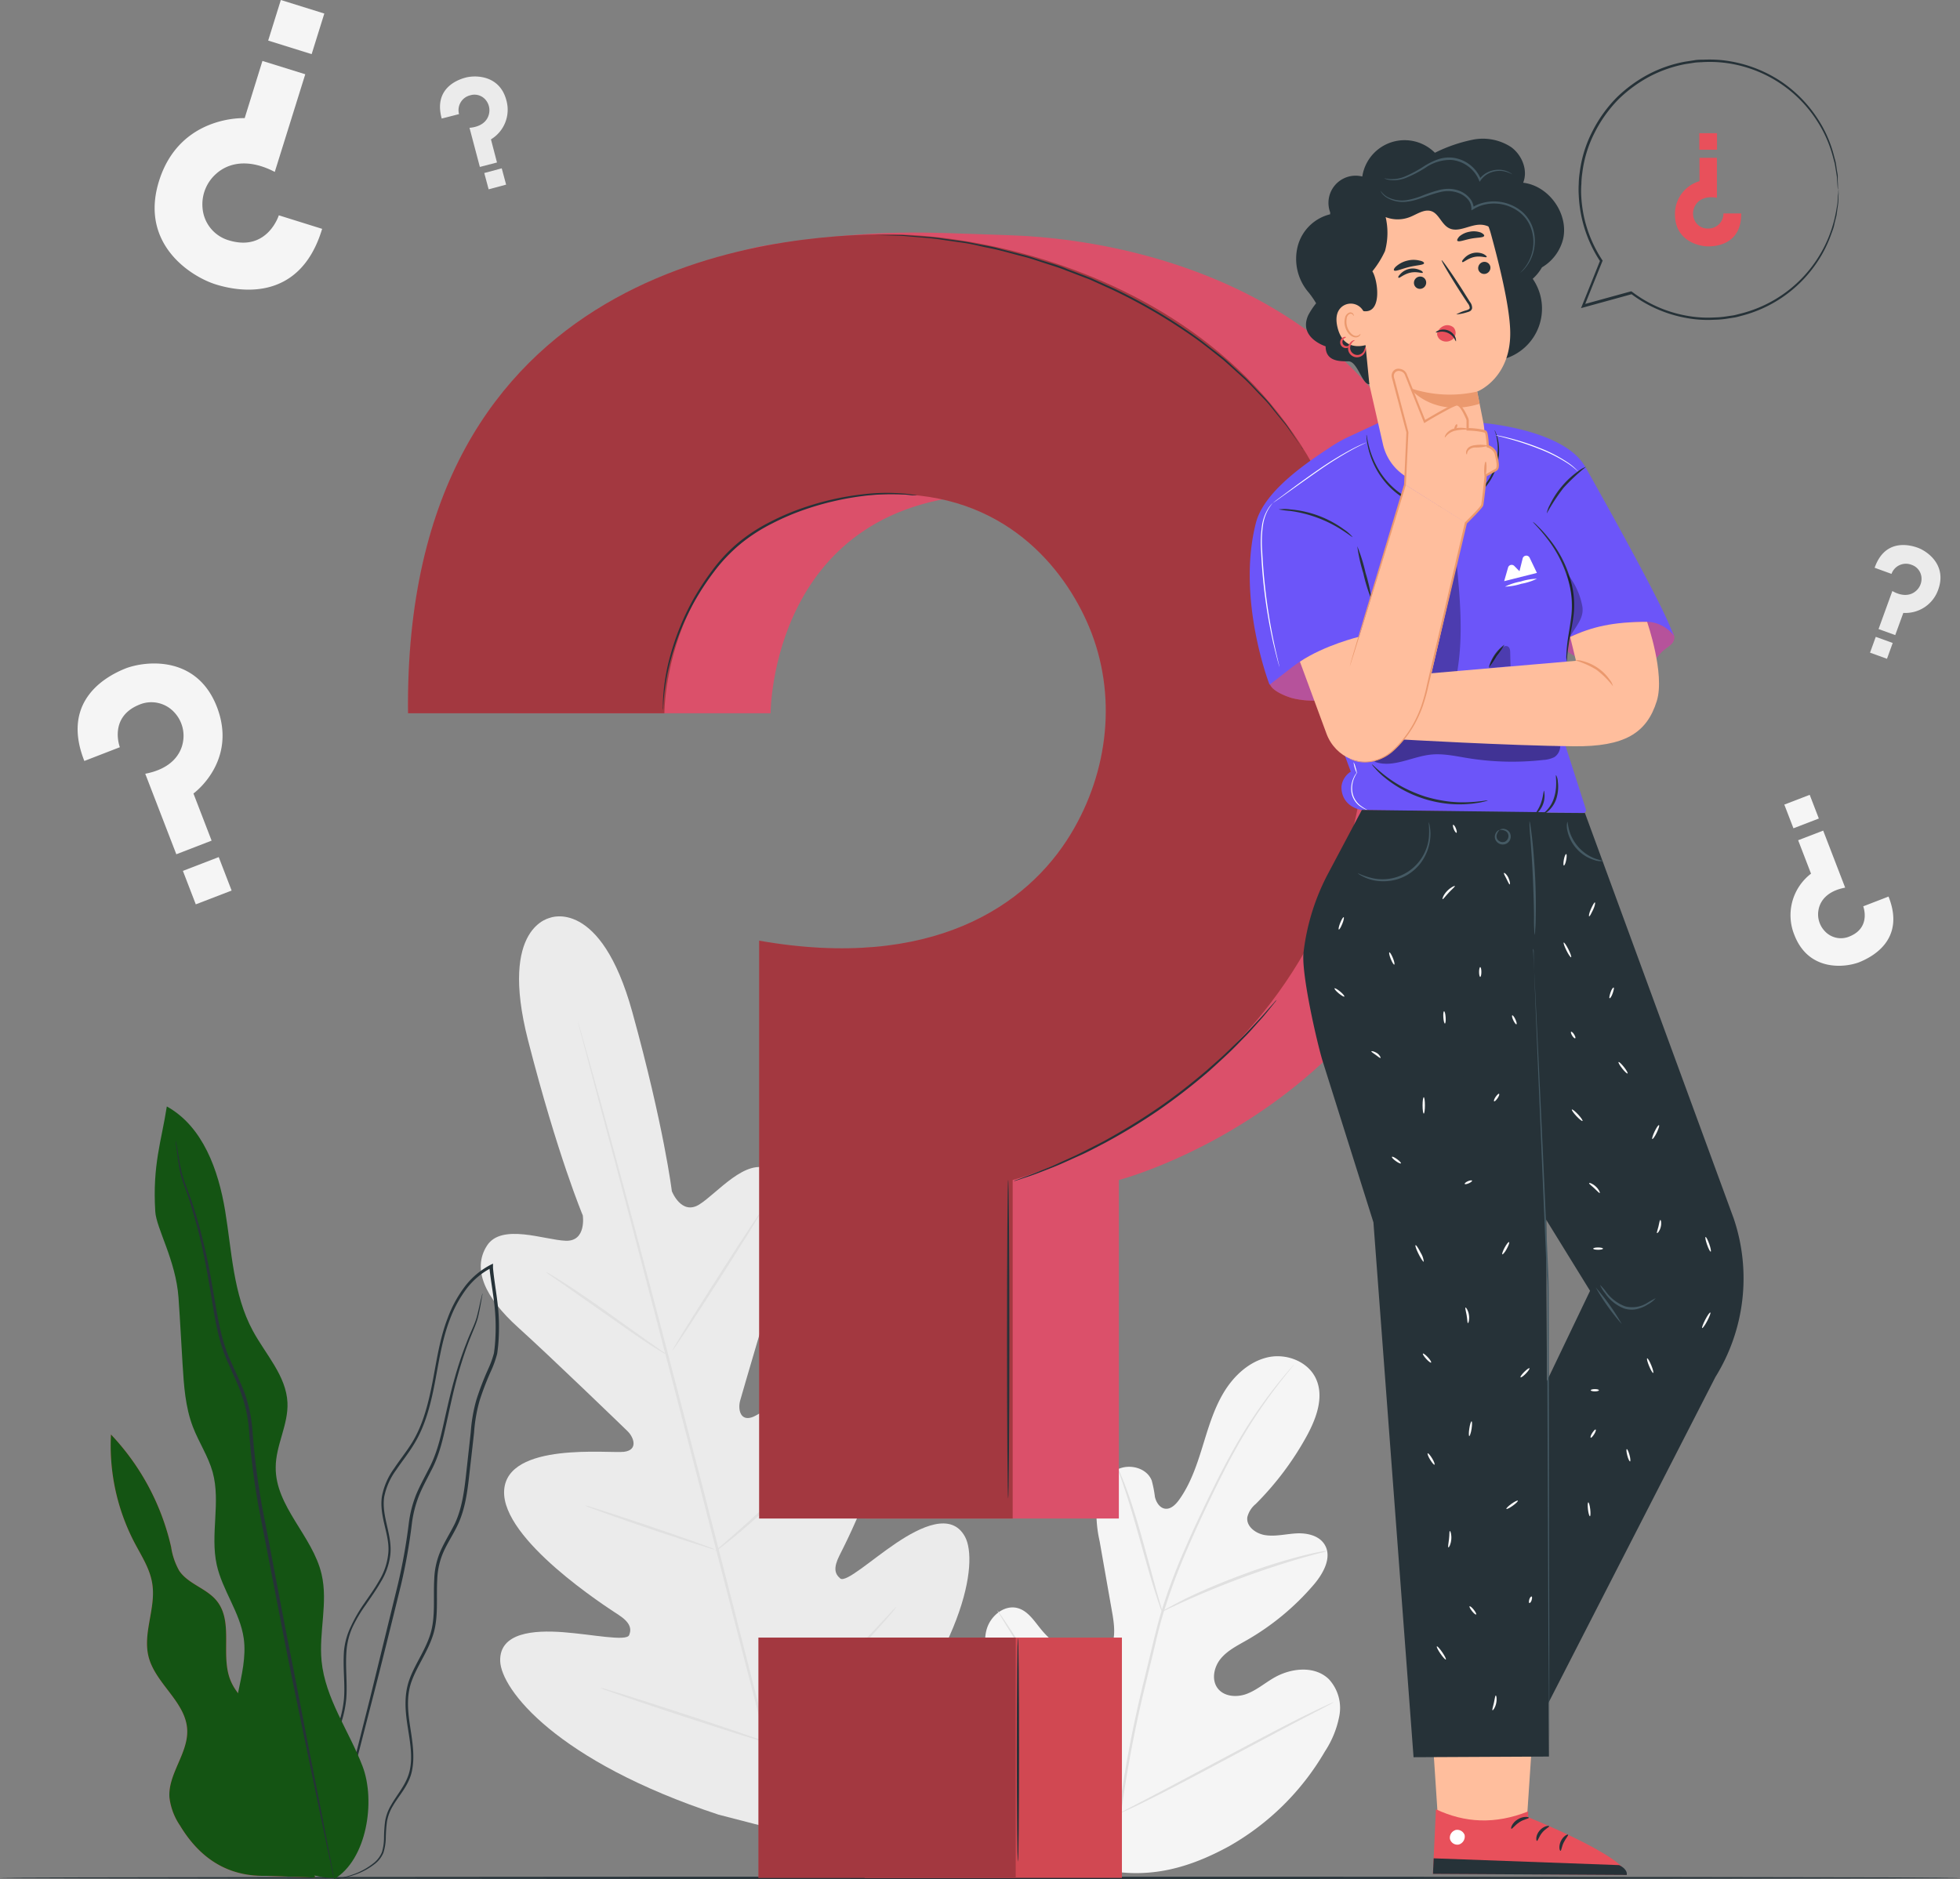 <svg xmlns="http://www.w3.org/2000/svg" viewBox="0 0 441.54 423.42"><rect x="0" y="0" width="441.54" height="423.42" fill="#808080" stroke="none"/><defs><style>.cls-1{fill:#f5f5f5;}.cls-2{fill:#e0e0e0;}.cls-3{fill:#ebebeb;}.cls-4{fill:#263238;}.cls-5{fill:#e8505b;}.cls-6{fill:#145413;}.cls-7,.cls-8{opacity:0.1;}.cls-11,.cls-8{fill:#6c55f9;}.cls-12,.cls-9{opacity:0.3;}.cls-10{opacity:0.4;}.cls-13{fill:#ffbe9d;}.cls-14{fill:#fff;}.cls-15{fill:#eb996e;}.cls-16{fill:#455a64;}.cls-17{fill:#fafafa;}</style></defs><g id="Camada_2" data-name="Camada 2"><g id="Background_Complete" data-name="Background Complete"><path class="cls-1" d="M249.21,421.37c-17.23-8.16-24.11-27.55-26.54-45.62-.41-3-1.27-6.12-.29-9s4-5.24,6.9-4.43c2.41.67,3.82,3.1,5.43,5a17.78,17.78,0,0,0,8.17,5.53c2.07.67,4.54.87,6.25-.48,2.34-1.87,2-5.5,1.52-8.47q-1.47-8.34-2.93-16.66a28.26,28.26,0,0,1-.59-9c.45-3,2.05-6,4.75-7.24s6.49-.24,7.58,2.58a26.88,26.88,0,0,1,.72,3.7c.29,1.23,1.1,2.5,2.33,2.64s2.3-.9,3.05-1.92c2.57-3.53,4-7.76,5.3-11.95s2.52-8.46,4.76-12.22,5.66-7,9.89-8,9.23.9,11,4.92.06,8.7-2,12.55a67.69,67.69,0,0,1-11.63,15.56A5.58,5.58,0,0,0,281,341.8c-.32,2.1,1.9,3.75,4,4.07,2.34.37,4.72-.27,7.09-.39s5.07.48,6.32,2.53c1.73,2.84-.28,6.47-2.43,9a57.47,57.47,0,0,1-15.23,12.6c-2.06,1.18-4.25,2.27-5.76,4.11s-2.12,4.71-.7,6.63,4.29,2.13,6.51,1.31,4.07-2.41,6.13-3.61c3.83-2.24,9.17-2.85,12.4.25a9.55,9.55,0,0,1,2.41,8.18,21.93,21.93,0,0,1-3.27,8.13,58.16,58.16,0,0,1-21.58,21.35c-9,4.91-17.61,7.29-27.64,5.43"/><path class="cls-2" d="M251.94,409.33a270.44,270.44,0,0,1,5.74-30.57l1.92-7.94c.63-2.6,1.26-5.18,2-7.67a134.38,134.38,0,0,1,5.25-14c1.89-4.39,3.84-8.48,5.69-12.29s3.66-7.33,5.44-10.47a108.37,108.37,0,0,1,9.48-14.16c1.25-1.58,2.26-2.77,2.95-3.57l.79-.9c.19-.2.28-.3.29-.3a1.68,1.68,0,0,1-.24.34c-.19.23-.44.54-.75.94-.67.82-1.65,2-2.87,3.63a114.58,114.58,0,0,0-9.31,14.22c-1.75,3.14-3.53,6.66-5.37,10.48s-3.76,7.91-5.63,12.28a135.52,135.52,0,0,0-5.2,14c-.77,2.47-1.39,5-2,7.64l-1.92,7.93a280.34,280.34,0,0,0-5.77,30.5"/><path class="cls-2" d="M261.79,363.1a5.24,5.24,0,0,1-.51-1.22c-.29-.8-.68-2-1.14-3.41-.93-2.9-2.07-7-3.31-11.41s-2.43-8.49-3.4-11.37c-.48-1.44-.88-2.6-1.16-3.4a7.14,7.14,0,0,1-.39-1.26,5,5,0,0,1,.59,1.18c.35.78.81,1.92,1.33,3.35,1.07,2.85,2.33,6.87,3.57,11.34s2.3,8.4,3.14,11.45c.39,1.38.72,2.53,1,3.46A5.67,5.67,0,0,1,261.79,363.1Z"/><path class="cls-2" d="M298.92,349.45a8.13,8.13,0,0,1-1.49.44c-1,.26-2.38.62-4.1,1.12-3.45,1-8.16,2.48-13.29,4.38s-9.7,3.82-13,5.31c-1.64.73-2.95,1.36-3.86,1.78a6.92,6.92,0,0,1-1.43.62,8.74,8.74,0,0,1,1.34-.81c.87-.49,2.16-1.17,3.78-2,3.23-1.59,7.79-3.57,12.93-5.48a138.19,138.19,0,0,1,13.39-4.24c1.74-.45,3.16-.75,4.15-.94A8.66,8.66,0,0,1,298.92,349.45Z"/><path class="cls-2" d="M252.29,408.54a2.21,2.21,0,0,1-.34-.42l-.89-1.28c-.77-1.11-1.84-2.75-3.13-4.79-2.6-4.08-6-9.83-9.67-16.22s-7-12.17-9.53-16.3l-3-4.88-.8-1.33a2.36,2.36,0,0,1-.25-.49s.13.14.34.43.54.76.89,1.27c.77,1.11,1.84,2.75,3.14,4.79,2.59,4.08,6,9.83,9.67,16.23s7,12.16,9.52,16.29l3,4.88c.32.54.59,1,.81,1.34A2,2,0,0,1,252.29,408.54Z"/><path class="cls-2" d="M300.47,383.5s-.15.12-.47.29l-1.39.75-5.16,2.69c-4.36,2.27-10.33,5.48-16.93,9s-12.62,6.71-17,8.9c-2.21,1.09-4,2-5.24,2.53l-1.45.65a2,2,0,0,1-.52.19,2.28,2.28,0,0,1,.47-.29l1.4-.75,5.16-2.69c4.35-2.27,10.33-5.48,16.93-9s12.62-6.71,17-8.9c2.2-1.09,4-1.95,5.24-2.53l1.44-.65A2.1,2.1,0,0,1,300.47,383.5Z"/><path class="cls-3" d="M124.17,206.73s-11.88,1.65-5.21,27.67,12.33,39.44,12.33,39.44.89,5.89-3.86,5.71-14.44-4-17.72,1.09c-3.41,5.31-.43,11.72,7,18.43s23.24,22,24.66,23.38,2.46,4.25-.8,4.65-26.38-2.32-27,8.73,23.2,26.32,25.77,28,3,3.07,2.4,4.56-8.26-.15-14.87-.65-14.36.07-14.19,6.48,12.68,22.6,49.19,34.63l17.28,4.47,12.77-12.58c25.7-28.58,28.51-48.85,25.48-54.49s-10-2.3-15.54,1.43-11.34,9-12.58,7.95-1.56-2.38-.18-5.15,14.47-27.86,8.43-37.14-24.76,4.57-27.79,5.85-3.53-1.76-3-3.63,6.65-23,9.78-32.56,2.54-16.56-3.06-19.48c-5.4-2.82-11.89,5.34-15.93,7.86s-6.18-3-6.18-3-1.75-14.45-8.9-40.34-18.53-21.26-18.53-21.26"/><path class="cls-2" d="M179.14,417.66c-5.17-19-13.79-53-21.35-82.18S143.38,280,138.31,260.9c-2.55-9.51-4.61-17.22-6-22.57-.7-2.65-1.25-4.71-1.63-6.14-.18-.68-.32-1.22-.41-1.6s-.13-.55-.13-.55.07.18.18.54.27.9.47,1.58c.4,1.42,1,3.48,1.73,6.11,1.5,5.31,3.62,13,6.2,22.53,5.18,19,12.1,45.4,19.65,74.54s16.11,63.16,21.19,82.22"/><path class="cls-2" d="M123,286.58a6.07,6.07,0,0,1,1.14.61c.71.42,1.73,1.06,3,1.86,2.49,1.61,5.88,3.91,9.57,6.53l9.43,6.72,2.86,2a6,6,0,0,1,1,.78,5,5,0,0,1-1.14-.6c-.72-.42-1.73-1.06-3-1.88-2.47-1.63-5.83-4-9.52-6.59l-9.47-6.65-2.88-2A5.87,5.87,0,0,1,123,286.58Z"/><path class="cls-2" d="M151.49,304.26c-.13-.09,4.32-7.28,9.93-16.07s10.28-15.84,10.41-15.76-4.32,7.27-9.94,16.06S151.62,304.34,151.49,304.26Z"/><path class="cls-2" d="M161.07,349.53a5.49,5.49,0,0,1,1-.91l2.69-2.36c2.28-2,5.4-4.76,8.74-7.94s6.28-6.15,8.38-8.33l2.49-2.57a6.78,6.78,0,0,1,1-.9,6.28,6.28,0,0,1-.81,1.05c-.54.65-1.35,1.57-2.36,2.69-2,2.25-4.93,5.28-8.29,8.46s-6.52,5.92-8.86,7.84c-1.18.95-2.14,1.72-2.82,2.22A5.48,5.48,0,0,1,161.07,349.53Z"/><path class="cls-2" d="M131.82,339.21a4.61,4.61,0,0,1,1.18.28l3.17,1c2.66.85,6.33,2.06,10.37,3.43s7.69,2.64,10.32,3.58l3.11,1.15a4.53,4.53,0,0,1,1.11.49,5,5,0,0,1-1.18-.29l-3.16-1c-2.67-.85-6.34-2.06-10.38-3.42s-7.69-2.64-10.32-3.59l-3.11-1.14A5.4,5.4,0,0,1,131.82,339.21Z"/><path class="cls-2" d="M135.2,380.25a9.06,9.06,0,0,1,1.51.38l4.06,1.24c3.42,1.07,8.13,2.59,13.33,4.29s9.89,3.28,13.28,4.44l4,1.41a7.91,7.91,0,0,1,1.45.59,8.8,8.8,0,0,1-1.51-.38L167.26,391c-3.42-1.07-8.14-2.59-13.34-4.29s-9.88-3.28-13.27-4.44l-4-1.41A7.56,7.56,0,0,1,135.2,380.25Z"/><path class="cls-2" d="M172,392.05a8.94,8.94,0,0,1,1.17-1.19l3.31-3.11c2.79-2.64,6.64-6.29,10.76-10.44s7.78-8,10.4-10.79l3.1-3.32a10.62,10.62,0,0,1,1.19-1.18,9.54,9.54,0,0,1-1,1.32c-.68.83-1.7,2-3,3.44-2.55,2.88-6.15,6.77-10.29,10.93s-8,7.76-10.89,10.32c-1.44,1.28-2.61,2.3-3.43,3A9.54,9.54,0,0,1,172,392.05Z"/><path class="cls-1" d="M72.57,51.56l-9.76-3.05s-2.55,8.19-11.12,5.68a8.27,8.27,0,0,1-6.07-7.42,9.17,9.17,0,0,1,3.16-7.69c2.51-2.21,6.91-3.56,13.12-.35l6.87-22-9.65-3-4,12.89S40.47,25.88,35.82,40.8c-4.45,14.27,7.31,21.57,12.79,23.28C52.8,65.39,67.38,68.83,72.57,51.56Z"/><rect class="cls-1" x="61.61" y="1.31" width="10.26" height="9.58" transform="translate(128.63 31.8) rotate(-162.67)"/><path class="cls-3" d="M99.51,26.71l3.9-1a3.44,3.44,0,0,1,2.53-4.24,3.27,3.27,0,0,1,3.6,1.21,3.63,3.63,0,0,1,.55,3.24c-.37,1.27-1.56,2.64-4.32,2.88l2.33,8.81,3.86-1L110.6,31.4a7.8,7.8,0,0,0,3.47-8.81c-1.5-5.71-7-5.69-9.17-5.11C103.22,17.92,97.61,19.84,99.51,26.71Z"/><rect class="cls-3" x="108.98" y="38.82" width="4.06" height="3.79" transform="matrix(0.97, -0.26, 0.26, 0.97, -6.71, 29.66)"/><path class="cls-3" d="M422.31,127.92l3.8,1.38a3.45,3.45,0,0,1,4.5-2.05,3.28,3.28,0,0,1,2.26,3,3.6,3.6,0,0,1-1.38,3c-1,.83-2.79,1.29-5.19-.09l-3.11,8.57,3.76,1.36,1.82-5a7.82,7.82,0,0,0,7.87-5.26c2-5.56-2.5-8.66-4.64-9.43C430.37,122.81,424.67,121.19,422.31,127.92Z"/><rect class="cls-3" x="421.78" y="144.08" width="4.06" height="3.79" transform="translate(75.06 -135.62) rotate(19.91)"/><path class="cls-1" d="M19,171.45l8-3.1s-2.6-6.75,4.37-9.58a7,7,0,0,1,7.9,1.73,7.73,7.73,0,0,1,1.94,6.73c-.5,2.78-2.7,6-8.49,7.1l7,18.14,7.95-3.07-4.09-10.62s10-7.18,5.3-19.47c-4.53-11.76-16.13-10.43-20.64-8.69C24.85,152,13.41,157.32,19,171.45Z"/><rect class="cls-1" x="42.36" y="194.39" width="8.65" height="8.08" transform="translate(-68.21 30.05) rotate(-21.07)"/><path class="cls-1" d="M425.44,202l-5.7,2.2s1.85,4.79-3.09,6.79a4.93,4.93,0,0,1-5.6-1.23,5.47,5.47,0,0,1-1.38-4.77c.36-2,1.92-4.23,6-5l-4.95-12.85-5.64,2.17,2.9,7.53a11.79,11.79,0,0,0-3.76,13.79c3.21,8.34,11.43,7.39,14.63,6.16C421.32,215.77,429.42,212,425.44,202Z"/><rect class="cls-1" x="402.78" y="179.97" width="6.13" height="5.72" transform="translate(850.29 207.55) rotate(158.93)"/></g><g id="Floor"><path class="cls-4" d="M441.54,423.09c0,.14-98.85.26-220.76.26S0,423.23,0,423.09s98.83-.26,220.78-.26S441.54,422.94,441.54,423.09Z"/></g><g id="Plant"><path class="cls-5" d="M63.41,397.12c1-3.68-1.46-7.37-4.17-10s-5.93-5.06-7.34-8.59c-2.28-5.71.79-13.11-3.1-17.88-2.29-2.81-6.39-3.75-8.42-6.74a15.49,15.49,0,0,1-1.83-5.36A54.33,54.33,0,0,0,25,323.2a47.26,47.26,0,0,0,5.31,24.39c1.58,3,3.51,5.93,4,9.27.85,5.44-2.18,11-.85,16.37,1.53,6.1,8.38,10.18,8.71,16.46.27,5.31-4.36,10-4,15.28a14.21,14.21,0,0,0,2.36,6.3c4.11,6.82,10.14,11.53,19.28,11.37l11.2.39Z"/><path class="cls-6" d="M63.41,397.12c1-3.68-1.46-7.37-4.17-10s-5.93-5.06-7.34-8.59c-2.28-5.71.79-13.11-3.1-17.88-2.29-2.81-6.39-3.75-8.42-6.74a15.49,15.49,0,0,1-1.83-5.36A54.33,54.33,0,0,0,25,323.2a47.26,47.26,0,0,0,5.31,24.39c1.58,3,3.51,5.93,4,9.27.85,5.44-2.18,11-.85,16.37,1.53,6.1,8.38,10.18,8.71,16.46.27,5.31-4.36,10-4,15.28a14.21,14.21,0,0,0,2.36,6.3c4.11,6.82,10.14,11.53,19.28,11.37l11.2.39Z"/><path class="cls-4" d="M73.31,423.33a8.89,8.89,0,0,0,3.09-.07,18.48,18.48,0,0,0,3.64-.91,15.44,15.44,0,0,0,4.49-2.47,6.19,6.19,0,0,0,1.85-2.46,12.15,12.15,0,0,0,.53-3.34,32.81,32.81,0,0,1,.26-3.63,10.11,10.11,0,0,1,1.36-3.6c1.33-2.32,3.52-4.51,4.23-7.66s.21-6.45-.31-9.82-1-7,.26-10.52,3.66-6.66,4.89-10.61.65-8.27.91-12.5a16.64,16.64,0,0,1,1.46-6.22c.9-2,2.16-3.85,3.14-5.94,2-4.22,2.34-9,2.88-13.68q.41-3.54.81-7.16a34.74,34.74,0,0,1,1.24-7.16,62.6,62.6,0,0,1,2.68-6.93A23.15,23.15,0,0,0,112,305a36.26,36.26,0,0,0,.36-3.85,44.71,44.71,0,0,0-.3-7.75c-.3-2.58-.77-5.15-1-7.74,0-.15,0-.3,0-.44l0-.52-.46.23a17.29,17.29,0,0,0-6,5.09,27.38,27.38,0,0,0-3.7,6.82c-1.88,4.81-2.55,9.86-3.49,14.67s-2.14,9.54-4.6,13.54c-1.23,2-2.71,3.81-4,5.76a15.72,15.72,0,0,0-2.78,6.38c-.66,4.74,2,8.9,1.4,13.09a14.38,14.38,0,0,1-2,5.81c-1,1.79-2.21,3.45-3.35,5.12a32.76,32.76,0,0,0-3,5.17A16.22,16.22,0,0,0,77.49,372c-.27,3.78.27,7.36,0,10.74a24.82,24.82,0,0,1-2.76,9.2c-1.36,2.76-2.87,5.25-4.13,7.66-.63,1.21-1.22,2.39-1.7,3.57a17.87,17.87,0,0,0-1,3.54,22.21,22.21,0,0,0-.08,6.39,16.16,16.16,0,0,0,3.2,8.15,8.27,8.27,0,0,0,.91,1,4.55,4.55,0,0,0,.73.62c.42.31.64.45.64.45a14.14,14.14,0,0,1-2.16-2.15,16,16,0,0,1-3-8.09,22.08,22.08,0,0,1,.14-6.3,17.7,17.7,0,0,1,1-3.46c.48-1.15,1.07-2.32,1.71-3.52,1.27-2.39,2.79-4.87,4.18-7.65A25.32,25.32,0,0,0,78,382.8c.29-3.45-.23-7.05.05-10.74a16,16,0,0,1,1.35-5.42,31.91,31.91,0,0,1,3-5.06c1.13-1.66,2.34-3.33,3.38-5.15a15.11,15.11,0,0,0,2.14-6.05c.54-4.47-2-8.66-1.38-13.06a15.2,15.2,0,0,1,2.69-6.1c1.28-1.91,2.77-3.74,4-5.78,2.55-4.11,3.78-8.94,4.71-13.77s1.63-9.83,3.46-14.54a27.15,27.15,0,0,1,3.61-6.65,16.56,16.56,0,0,1,5.77-4.87l-.51-.29c0,.14,0,.3,0,.45.28,2.62.75,5.19,1.05,7.74a44.51,44.51,0,0,1,.29,7.64,34.45,34.45,0,0,1-.34,3.73,21.18,21.18,0,0,1-1.26,3.49,64,64,0,0,0-2.69,7,35.63,35.63,0,0,0-1.27,7.28c-.26,2.41-.53,4.8-.79,7.16-.53,4.71-.89,9.41-2.8,13.48-1,2-2.2,3.9-3.13,5.95a17.25,17.25,0,0,0-1.5,6.45c-.25,4.32.31,8.54-.85,12.37s-3.61,7-4.84,10.6-.78,7.43-.24,10.78,1.08,6.65.36,9.63-2.78,5.18-4.12,7.57a10.32,10.32,0,0,0-1.39,3.74,31.79,31.79,0,0,0-.24,3.67,11.54,11.54,0,0,1-.47,3.25,6,6,0,0,1-1.74,2.36A15.51,15.51,0,0,1,80,422.15a19.78,19.78,0,0,1-3.59,1,15,15,0,0,1-2.27.22C73.58,423.32,73.31,423.33,73.31,423.33Z"/><path class="cls-4" d="M108.69,291.41a2.3,2.3,0,0,0-.1.34c-.07.27-.15.6-.25,1-.22.88-.48,2.21-.91,3.88s-1.45,3.53-2.32,5.85a83.47,83.47,0,0,0-2.66,7.94c-.86,3-1.61,6.3-2.4,9.85s-1.64,7.35-3.59,10.94c-.92,1.82-1.95,3.66-2.77,5.67a26.24,26.24,0,0,0-1.61,6.43,128.29,128.29,0,0,1-2.42,13.54c-2.24,9.18-4.38,17.92-6.33,25.88L78,403.84c-1.48,6-2.68,10.82-3.52,14.24-.39,1.64-.7,2.94-.92,3.88-.09.41-.17.75-.22,1a1.56,1.56,0,0,0-.06.35s.06-.11.13-.33.17-.6.29-1c.25-.94.61-2.22,1-3.85.9-3.41,2.17-8.24,3.74-14.18s3.4-13.15,5.45-21.07S88.1,366.2,90.36,357a125.14,125.14,0,0,0,2.41-13.6,26.06,26.06,0,0,1,1.56-6.27c.79-2,1.81-3.8,2.72-5.63,2-3.66,2.79-7.58,3.58-11.11s1.49-6.87,2.31-9.85,1.68-5.63,2.54-7.93,1.81-4.21,2.22-5.92.61-3,.78-3.92q.1-.62.18-1C108.69,291.54,108.71,291.42,108.69,291.41Z"/><path class="cls-6" d="M75.29,423.36c7.31-4.34,9.41-17.54,6.36-25.48s-8.39-15.2-9.21-23.67c-.63-6.51,1.5-13.19,0-19.55-2-8.59-10.43-15.24-10.33-24.07,0-4.95,2.87-9.61,2.65-14.56-.28-6.07-4.94-10.88-7.82-16.23-4.42-8.18-4.71-17.86-6.22-27s-5-19-13.14-23.51c-1.2,7.79-3.25,13.12-2.6,23.68.23,3.79,4.63,11,5.23,19.35.36,5,.6,9.93.91,14.9s.61,9.76,2.34,14.28c1.33,3.47,3.46,6.61,4.45,10.19,1.85,6.74-.59,14,.91,20.85,1.27,5.78,5.27,10.75,6.09,16.61,1.15,8.23-4.18,16.78-1.46,24.64,1.36,3.89,4.56,7,5.47,11.05.71,3.12-.06,6.42.58,9.56,1,5.05,10.67,9,15.81,8.66"/><path class="cls-4" d="M39.58,257a2.43,2.43,0,0,0,0,.44c0,.33.1.75.17,1.28.16,1.13.35,2.78.73,4.91s1.52,4.57,2.4,7.49,1.86,6.26,2.68,10,1.54,7.91,2.27,12.38,1.53,9.34,3.75,14c1,2.34,2.18,4.68,3,7.17a32.05,32.05,0,0,1,1.54,7.91,160.8,160.8,0,0,0,2.15,17l6.31,32.54c2,10,3.89,18.95,5.45,26.51s2.84,13.59,3.73,17.86c.45,2.06.8,3.69,1,4.84.12.53.22.94.29,1.26a2.16,2.16,0,0,0,.12.42,1.74,1.74,0,0,0-.05-.43c0-.33-.13-.75-.22-1.27-.22-1.17-.53-2.8-.92-4.88-.83-4.27-2-10.38-3.5-17.9S67.29,382,65.3,372s-4-21-6.25-32.53a162,162,0,0,1-2.16-17,32.73,32.73,0,0,0-1.59-8.06c-.89-2.55-2.06-4.9-3.08-7.22-2.21-4.58-3-9.37-3.77-13.82S47,284.77,46.09,281s-1.82-7.12-2.8-10-2.07-5.32-2.5-7.42-.66-3.76-.87-4.87l-.24-1.27A1.84,1.84,0,0,0,39.58,257Z"/></g><g id="Speech_Bubble" data-name="Speech Bubble"><path class="cls-5" d="M392.25,48.09h-4a3.38,3.38,0,0,1-3.47,3.4,3.23,3.23,0,0,1-3.12-2.05,3.56,3.56,0,0,1,.29-3.23c.67-1.11,2.15-2.12,4.83-1.65v-9h-3.93v5.26a7.69,7.69,0,0,0-5.52,7.51c0,5.82,5.22,7.18,7.45,7.18C386.5,55.53,392.32,55.11,392.25,48.09Z"/><rect class="cls-5" x="382.81" y="30" width="3.99" height="3.73" transform="translate(769.61 63.74) rotate(180)"/><path class="cls-4" d="M414.05,42.76a3.8,3.8,0,0,0,0-.5c0-.37,0-.86-.05-1.48,0-.33,0-.69,0-1.09s-.12-.84-.19-1.31-.14-1-.22-1.52-.27-1.1-.42-1.7a27.53,27.53,0,0,0-3.6-8.26,29.57,29.57,0,0,0-8.31-8.53,29.87,29.87,0,0,0-13.58-4.84,29.33,29.33,0,0,0-4-.08c-.67,0-1.36,0-2,.13l-2.05.31a29.14,29.14,0,0,0-8.12,2.77,31.19,31.19,0,0,0-7.3,5.3,30.4,30.4,0,0,0-5.49,7.65,27.66,27.66,0,0,0-2.86,9.31,18.72,18.72,0,0,0-.21,2.49,21,21,0,0,0,0,2.51,29.46,29.46,0,0,0,4.85,15l0-.3q-2.08,5.21-4.09,10.2l-.25.6.63-.17,10.91-3-.27-.05a29.21,29.21,0,0,0,12.46,5.44,26.56,26.56,0,0,0,6.38.4,19.47,19.47,0,0,0,3.07-.29l1.49-.23c.49-.09,1-.24,1.45-.36a29.21,29.21,0,0,0,16.59-11.38,27.83,27.83,0,0,0,3.57-6.77c.19-.53.37-1,.55-1.53s.25-1,.36-1.45.23-.9.33-1.32.13-.84.19-1.22c.09-.77.23-1.45.26-2s0-1.09.05-1.5,0-.68,0-.92a1.5,1.5,0,0,0,0-.31,1.16,1.16,0,0,0-.05.31c0,.24,0,.54-.07.91s-.06.91-.1,1.49-.19,1.26-.31,2A29,29,0,0,1,392,70.69c-.47.11-.94.26-1.42.35l-1.47.22a21.31,21.31,0,0,1-3,.27,26.12,26.12,0,0,1-6.26-.42,28.6,28.6,0,0,1-12.19-5.37l-.12-.09-.15,0-10.91,3,.39.43c1.33-3.32,2.7-6.73,4.1-10.2l.07-.16-.1-.14a29.13,29.13,0,0,1-4.12-9.79,30.51,30.51,0,0,1-.62-4.92,20,20,0,0,1,.05-2.45,17.7,17.7,0,0,1,.2-2.43,27,27,0,0,1,2.79-9.11,30,30,0,0,1,5.35-7.49,30.72,30.72,0,0,1,7.14-5.21,28.91,28.91,0,0,1,7.94-2.74l2-.31c.66-.1,1.34-.09,2-.14a29.91,29.91,0,0,1,3.91.06,28.86,28.86,0,0,1,21.63,13,27.8,27.8,0,0,1,3.66,8.12l.45,1.68c.09.54.17,1,.25,1.51s.15.9.21,1.29.05.76.08,1.09c.05.62.08,1.11.11,1.47A3.3,3.3,0,0,0,414.05,42.76Z"/></g><g id="Question_Mark" data-name="Question Mark"><path class="cls-5" d="M115.84,160.7h57.75s0-48.49,50.39-49.36c26.18-.45,39.75,16.69,45.26,29.83,6.4,15.25,4.46,32.63-4.11,46.77-9.8,16.15-30.9,32.38-69.82,25.52l-.37,128.67h57.11V265.86s80.09-20.71,80.09-109c0-84.45-68.29-102.7-105-103.87-20.43-.65-27.83-1.53-53.09,2.06C141.87,59.65,115.16,97,115.84,160.7Z"/><rect class="cls-5" x="194.78" y="368.96" width="57.96" height="54.13"/><rect class="cls-7" x="194.78" y="368.96" width="57.96" height="54.13"/><path class="cls-8" d="M115.84,160.7h57.75s0-48.49,50.39-49.36c26.18-.45,39.75,16.69,45.26,29.83,6.4,15.25,4.46,32.63-4.11,46.77-9.8,16.15-30.9,32.38-69.82,25.52l-.37,128.67h57.11V265.86s80.09-20.71,80.09-109c0-84.45-68.29-102.7-105-103.87-20.43-.65-27.83-1.53-53.09,2.06C141.87,59.65,115.16,97,115.84,160.7Z"/><path class="cls-5" d="M91.92,160.7h57.75s0-48.49,50.39-49.36c26.17-.45,39.74,16.69,45.26,29.83,6.4,15.25,4.46,32.63-4.12,46.77-9.79,16.15-31.26,30.83-70.18,24V342.13h57.11V265.86s80.09-20.71,80.09-109c0-84.45-75.73-104.07-108.15-104.07C175.28,52.82,90.83,58.82,91.92,160.7Z"/><path class="cls-9" d="M91.92,160.7h57.75s0-48.49,50.39-49.36c26.17-.45,39.74,16.69,45.26,29.83,6.4,15.25,4.46,32.63-4.12,46.77-9.79,16.15-31.26,30.83-70.18,24V342.13h57.11V265.86s80.09-20.71,80.09-109c0-84.45-75.73-104.07-108.15-104.07C175.28,52.82,90.83,58.82,91.92,160.7Z"/><rect class="cls-5" x="170.86" y="368.96" width="57.96" height="54.13"/><rect class="cls-9" x="170.86" y="368.96" width="57.96" height="54.13"/><path class="cls-4" d="M206.58,111.61a5,5,0,0,1-.86,0c-.57,0-1.39-.19-2.46-.2a50.67,50.67,0,0,0-9.06.37,65.09,65.09,0,0,0-13.07,3.08,55.82,55.82,0,0,0-7.28,3.13,39.06,39.06,0,0,0-7.13,4.62,35.92,35.92,0,0,0-5.83,6.15,61.33,61.33,0,0,0-4.37,6.62,59,59,0,0,0-5.17,12.39,51,51,0,0,0-1.74,8.89c-.12,1.07-.15,1.9-.18,2.47a4.55,4.55,0,0,1-.08.86,5.8,5.8,0,0,1,0-.87,23.82,23.82,0,0,1,.08-2.47,46,46,0,0,1,1.59-9,57.6,57.6,0,0,1,5.1-12.52,60.92,60.92,0,0,1,4.39-6.7,35.73,35.73,0,0,1,5.9-6.25,38.71,38.71,0,0,1,7.22-4.66,54.63,54.63,0,0,1,7.36-3.13,62.82,62.82,0,0,1,13.19-3,46,46,0,0,1,9.11-.21,24.73,24.73,0,0,1,2.46.29A5.13,5.13,0,0,1,206.58,111.61Z"/><path class="cls-4" d="M293.6,101.3a1.33,1.33,0,0,1-.19-.23l-.5-.69c-.46-.65-1.1-1.55-1.9-2.7-.42-.58-.85-1.25-1.38-1.94l-1.8-2.19L285.76,91c-.75-.87-1.63-1.72-2.5-2.65s-1.79-1.92-2.81-2.88l-3.23-2.92c-.56-.5-1.11-1-1.71-1.52l-1.86-1.47c-1.27-1-2.53-2-3.9-3a124.7,124.7,0,0,0-18.93-11.17L245.55,63l-5.23-2c-1.7-.7-3.44-1.21-5.13-1.76s-3.32-1.13-5-1.52l-4.78-1.26c-1.55-.41-3.09-.65-4.56-1s-2.89-.64-4.28-.82l-4-.57c-2.53-.43-4.85-.52-6.87-.73-1-.07-2-.18-2.83-.22l-2.38-.07-3.3-.1-.86,0a1.36,1.36,0,0,1-.29,0l.29,0h4.16l2.39,0c.88,0,1.82.12,2.84.18,2,.18,4.36.24,6.89.65l4,.55c1.39.16,2.81.52,4.3.79s3,.54,4.58,1l4.8,1.24c1.66.38,3.3,1,5,1.51s3.43,1,5.15,1.75l5.25,2,5.3,2.39a122.56,122.56,0,0,1,19,11.26c1.38,1,2.64,2.07,3.91,3l1.86,1.49c.6.5,1.15,1,1.71,1.54l3.22,2.95c1,1,1.9,2,2.79,2.91s1.74,1.81,2.49,2.69l2,2.56,1.78,2.22c.51.7.94,1.38,1.34,2l1.82,2.76.47.72A1.32,1.32,0,0,1,293.6,101.3Z"/><path class="cls-4" d="M287.58,225.29a2.77,2.77,0,0,1-.43.6l-1.34,1.66c-.57.72-1.29,1.59-2.18,2.56s-1.84,2.12-3,3.29-2.4,2.5-3.81,3.83-2.94,2.74-4.57,4.2A136.78,136.78,0,0,1,261,250.15a133,133,0,0,1-12.14,7.38c-1.94,1-3.77,2-5.54,2.78s-3.41,1.56-4.94,2.2-2.92,1.17-4.14,1.64-2.29.84-3.17,1.12l-2,.66a6.65,6.65,0,0,1-.72.2,4,4,0,0,1,.68-.3l2-.75c.87-.31,1.93-.7,3.13-1.2s2.61-1,4.11-1.71,3.16-1.39,4.89-2.25,3.58-1.8,5.51-2.81c3.81-2.09,7.92-4.55,12.07-7.39s7.89-5.83,11.2-8.65c1.63-1.45,3.2-2.8,4.58-4.15s2.69-2.6,3.84-3.77,2.16-2.28,3.06-3.23,1.64-1.8,2.24-2.5l1.41-1.59A4.9,4.9,0,0,1,287.58,225.29Z"/><path class="cls-4" d="M227.12,337.6c-.15,0-.26-16.06-.26-35.87s.11-35.88.26-35.88.26,16.06.26,35.88S227.26,337.6,227.12,337.6Z"/><path class="cls-4" d="M229.32,419.42c-.14,0-.26-11.27-.26-25.18s.12-25.17.26-25.17.26,11.27.26,25.17S229.46,419.42,229.32,419.42Z"/></g><g id="Character"><path class="cls-5" d="M286.17,153c-1,2,2.73,3.63,4.88,4.28a19.37,19.37,0,0,0,6.71.47c3-.16,6.07-.44,8.66-1.92a13.79,13.79,0,0,0,5.22-5.86,40.62,40.62,0,0,0,2.65-7.49S290.66,144.06,286.17,153Z"/><g class="cls-10"><path class="cls-11" d="M286.17,153c-1,2,2.73,3.63,4.88,4.28a19.37,19.37,0,0,0,6.71.47c3-.16,6.07-.44,8.66-1.92a13.79,13.79,0,0,0,5.22-5.86,40.62,40.62,0,0,0,2.65-7.49S290.66,144.06,286.17,153Z"/></g><path class="cls-5" d="M352.91,146.62a22.61,22.61,0,0,0,13.34,4.19c2.27,0,4.68-.47,6.35-2,.77-.7,1.35-1.6,2.14-2.28.54-.46,1.17-.81,1.68-1.31a2.12,2.12,0,0,0,.73-1.89,3.93,3.93,0,0,0-1.38-2.21c-2.71-1.54-5.95-1.49-9.07-1.42a31.22,31.22,0,0,0-9.15,1.8c-2.42.81-4.95,2-6.18,4.2"/><g class="cls-10"><path class="cls-11" d="M377.15,143.33a4.11,4.11,0,0,0-1.77-2c-2.71-1.54-5.56-1.69-8.68-1.62a31.22,31.22,0,0,0-9.15,1.8c-2.42.81-4.95,2-6.18,4.2l1.54.92a22.61,22.61,0,0,0,13.34,4.19c2.27,0,4.68-.47,6.35-2,.77-.7,1.35-1.6,2.14-2.28.54-.46,1.17-.81,1.68-1.31A2.12,2.12,0,0,0,377.15,143.33Z"/></g><path class="cls-11" d="M306.79,182.52l49.85.65a.64.64,0,0,0,.62-.83l-5.85-18.24s.86-9.12,2.06-20.09c1.8-16.64,4.21-37.57,4.24-37.51-3.41-9.56-23.53-11.19-23.53-11.19l-22.93,1.37-.8-1.35-6.6,3.07a31.15,31.15,0,0,0-4.14,2.33c-4.36,2.92-14.86,9.6-16.78,17.06C278.51,135,286,154.28,286,154.28l4.82-3.76a33.4,33.4,0,0,1,3.82-2.55l9.66,25.88a4.6,4.6,0,0,0-2.1,3.33c-.08,2.09,1,4.62,4.59,5.34"/><g class="cls-12"><path d="M328.16,152c1.58-8.5.75-17.24-.09-25.84-2.77,7-2.67,15-5.6,21.94a9.12,9.12,0,0,0-.78,2.31,2.58,2.58,0,0,0,.67,2.26c.79.72,2,.33,3.05.2a11.46,11.46,0,0,0,2.75-.87"/></g><g class="cls-10"><path d="M309.8,171.67c4,1.4,8.26-1.19,12.49-1.65,2.8-.3,5.6.34,8.38.79a62.46,62.46,0,0,0,17,.41,6.46,6.46,0,0,0,2.5-.64,3,3,0,0,0,1.31-2.48c-9.42-1-18.83-1.55-28.25-2.51a17.82,17.82,0,0,0-7.06.22c-2.84.88-5,3.12-7,5.32"/></g><path class="cls-11" d="M375.72,140c-4.08-9.16-18.43-34.52-18.43-34.52l-11.11,13.93,2.59,27.35s5.87-6.55,22.28-6.68a8,8,0,0,1,6.1,3.22Z"/><path class="cls-4" d="M309,135.19a37.13,37.13,0,0,1-1.87-6,37.09,37.09,0,0,1-1.37-6.12,38.36,38.36,0,0,1,1.87,6A38.37,38.37,0,0,1,309,135.19Z"/><path class="cls-4" d="M345.34,117.59a6.31,6.31,0,0,1,1,.87,28,28,0,0,1,2.47,2.72A26.22,26.22,0,0,1,354.15,132a20.5,20.5,0,0,1,.32,6.7c-.26,2-.65,3.84-.9,5.37s-.42,2.75-.5,3.61a9.42,9.42,0,0,1-.14,1.34,5.53,5.53,0,0,1-.07-1.35,32.22,32.22,0,0,1,.34-3.66c.21-1.54.56-3.35.79-5.37a20.64,20.64,0,0,0-.35-6.53,27.43,27.43,0,0,0-5.09-10.74C346.7,118.94,345.26,117.66,345.34,117.59Z"/><path class="cls-4" d="M335.16,180.34a4.84,4.84,0,0,1-1.09.32,11.2,11.2,0,0,1-1.3.25c-.51.07-1.09.18-1.74.21a25.15,25.15,0,0,1-4.58,0,27.12,27.12,0,0,1-10.66-3.31,25.6,25.6,0,0,1-3.79-2.57,16.46,16.46,0,0,1-1.32-1.16,11.46,11.46,0,0,1-.93-1,4.87,4.87,0,0,1-.71-.87c.07-.07,1.15,1.13,3.19,2.69a27.78,27.78,0,0,0,3.79,2.44,31.8,31.8,0,0,0,5.08,2.14,32.32,32.32,0,0,0,5.4,1.12,28.29,28.29,0,0,0,4.5.13C333.57,180.62,335.14,180.24,335.16,180.34Z"/><path class="cls-4" d="M350.55,174.64a3.41,3.41,0,0,1,.39,1.46,9,9,0,0,1-.27,3.64,6.42,6.42,0,0,1-2,3.1c-.73.61-1.29.8-1.32.75s.45-.38,1.07-1a7.12,7.12,0,0,0,1.71-3C350.93,177,350.36,174.65,350.55,174.64Z"/><path class="cls-4" d="M347.84,178.16a5.42,5.42,0,0,1-2.14,5.52c-.11-.11.83-1.1,1.4-2.63S347.69,178.16,347.84,178.16Z"/><path class="cls-4" d="M338.92,145.25a20.36,20.36,0,0,1-1.78,2.56,19.63,19.63,0,0,1-1.75,2.58,9.32,9.32,0,0,1,3.53-5.14Z"/><path class="cls-4" d="M304.7,121c-.05.06-.84-.58-2.21-1.47a28.62,28.62,0,0,0-11.81-4.41,24,24,0,0,1-2.63-.34,9.28,9.28,0,0,1,2.67,0,23.88,23.88,0,0,1,12,4.47A8.91,8.91,0,0,1,304.7,121Z"/><path class="cls-4" d="M357.3,105.17a43.88,43.88,0,0,0-5.06,4.73,42.68,42.68,0,0,0-3.79,5.79,5.94,5.94,0,0,1,.69-1.94,19.37,19.37,0,0,1,2.71-4.18,19.72,19.72,0,0,1,3.65-3.38A6.29,6.29,0,0,1,357.3,105.17Z"/><path class="cls-4" d="M336.71,96.93a2.2,2.2,0,0,1,.22.47,8.57,8.57,0,0,1,.47,1.4,11.73,11.73,0,0,1,0,5.41,13.33,13.33,0,0,1-4.08,6.9,13.79,13.79,0,0,1-9.2,3.27,15.56,15.56,0,0,1-9.29-3.1,17.85,17.85,0,0,1-5.11-6.2,18.7,18.7,0,0,1-1.7-5.14,13.5,13.5,0,0,1-.18-1.47,1.53,1.53,0,0,1,0-.51c.05,0,.11.7.39,1.94a20.35,20.35,0,0,0,1.83,5,17.62,17.62,0,0,0,5.07,6,15.23,15.23,0,0,0,9,3,13.47,13.47,0,0,0,8.89-3.12,13.1,13.1,0,0,0,4-6.61,12.24,12.24,0,0,0,.18-5.29C337,97.6,336.65,97,336.71,96.93Z"/><g class="cls-12"><path d="M340.21,147c0-.5-.08-1.09-.52-1.34a1,1,0,0,0-.9,0,2.63,2.63,0,0,0-.73.6,12.36,12.36,0,0,0-2.67,4.27l4.9-.42C340.26,149.12,340.24,148.06,340.21,147Z"/></g><g class="cls-12"><path d="M356.48,136.72a16.15,16.15,0,0,0-3.55-7.6c2.11,6.92,1.4,10.83.21,15.56l.26-.66C354.76,141.25,356.86,139.52,356.48,136.72Z"/></g><polygon class="cls-13" points="346.69 369.18 343.7 414.03 324.2 413.8 321.13 367.17 346.69 369.18"/><path class="cls-5" d="M344.25,408.13v1.29s22,8.85,22.21,13l-43.66-.25.68-14.53C330,410.71,336.76,411.08,344.25,408.13Z"/><path class="cls-14" d="M327.88,412.33a1.79,1.79,0,0,0-1.24,2,1.72,1.72,0,0,0,2,1.25,1.87,1.87,0,0,0,1.3-2.15,1.77,1.77,0,0,0-2.22-1.07"/><path class="cls-4" d="M322.81,422.19l.16-3.5,41.79,1.53s1.94.85,1.71,2.22Z"/><path class="cls-4" d="M344.41,409.55c0,.21-1.07.3-2.13,1s-1.61,1.57-1.81,1.48.13-1.31,1.42-2.11S344.46,409.35,344.41,409.55Z"/><path class="cls-4" d="M349,411.47c0,.2-.88.56-1.61,1.46s-.94,1.85-1.15,1.84-.35-1.22.58-2.32S349,411.26,349,411.47Z"/><path class="cls-4" d="M351.55,417c-.2.05-.49-1,.07-2.18s1.55-1.63,1.64-1.45-.53.8-1,1.76S351.76,416.94,351.55,417Z"/><path class="cls-4" d="M343.13,41.17c1.13-2.8-.24-6.2-2.67-8a11.61,11.61,0,0,0-8.66-1.7,34.52,34.52,0,0,0-8.55,2.95,9.64,9.64,0,0,0-16.36,5.35,6.12,6.12,0,0,0-7.26,8l13.51,4.74,14.76,26a11.81,11.81,0,0,0,17.38-15.7,10.12,10.12,0,0,0,2.08-2.57,10.3,10.3,0,0,0,4.77-6.39C353.42,48.17,348.94,41.85,343.13,41.17Z"/><path class="cls-13" d="M334.18,95.31c-.83-4.22-1.42-7.12-1.41-7.09s8-3.1,7.42-14.24c-.27-5.53-2.39-14.26-4.34-21.35-1.77-6.37-7.71-13.41-14-11.37l-19,9.3c-1.92.61-2.25,2.41-1.8,4.37l0,1,7.41,30.65,3.13,13.71A11.58,11.58,0,0,0,324.49,109h0A11.57,11.57,0,0,0,334.18,95.31Z"/><path class="cls-4" d="M335.72,60a1.41,1.41,0,0,1-1,1.67,1.36,1.36,0,0,1-1.69-.94,1.43,1.43,0,0,1,1-1.68A1.36,1.36,0,0,1,335.72,60Z"/><path class="cls-4" d="M334.9,57.91c-.14.22-1.34-.34-2.83,0s-2.42,1.29-2.62,1.14,0-.43.41-.87A3.87,3.87,0,0,1,331.91,57a3.75,3.75,0,0,1,2.3.24C334.74,57.52,335,57.81,334.9,57.91Z"/><path class="cls-4" d="M321.25,63.36a1.41,1.41,0,0,1-1,1.67,1.35,1.35,0,0,1-1.69-1,1.42,1.42,0,0,1,1-1.67A1.35,1.35,0,0,1,321.25,63.36Z"/><path class="cls-4" d="M320.52,61.44c-.13.21-1.34-.34-2.83,0s-2.42,1.29-2.62,1.14,0-.42.42-.87a3.86,3.86,0,0,1,2-1.13,3.68,3.68,0,0,1,2.3.24C320.36,61,320.59,61.34,320.52,61.44Z"/><path class="cls-4" d="M328.05,70.84a10.22,10.22,0,0,1,2.32-.94c.38-.12.72-.27.73-.54a2,2,0,0,0-.49-1.08c-.55-.84-1.13-1.72-1.73-2.65-2.42-3.79-4.26-6.94-4.11-7s2.24,2.89,4.67,6.68c.58.94,1.15,1.83,1.68,2.68a2.2,2.2,0,0,1,.51,1.45,1,1,0,0,1-.51.69,2.74,2.74,0,0,1-.62.22A10.07,10.07,0,0,1,328.05,70.84Z"/><path class="cls-15" d="M332.77,88.22a28,28,0,0,1-15.24-.82s5.24,6.84,15.81,3.57Z"/><path class="cls-4" d="M320.8,59.32c-.1.42-1.63.41-3.37.84s-3.12,1.09-3.39.75c-.13-.16.07-.58.6-1a5.85,5.85,0,0,1,2.44-1.2,5.61,5.61,0,0,1,2.71,0C320.48,58.83,320.84,59.11,320.8,59.32Z"/><path class="cls-4" d="M334.33,53.18c-.23.4-1.52.31-3,.6s-2.64.79-3,.49c-.16-.14,0-.52.43-1a4.78,4.78,0,0,1,2.31-1.06,4.66,4.66,0,0,1,2.52.18C334.19,52.68,334.44,53,334.33,53.18Z"/><path class="cls-4" d="M307.48,43.39a7.53,7.53,0,0,0,10.21,5.48c1.59-.64,3.22-1.85,4.82-1.27s2.23,2.86,3.8,3.74c2.24,1.26,4.94-.92,7.5-.7,2,.16,3.51,1.7,5.06,2.94s3.7,2.28,5.44,1.34a22,22,0,0,0-1.77-4.81,7.52,7.52,0,0,0-3.66-3.47,27.85,27.85,0,0,1-2.67-.89c-1.8-.93-2.61-3-3.93-4.57a8.28,8.28,0,0,0-7-2.81c-2.17.23-4.22,1.32-6.4,1.22-1.61-.06-3.15-.78-4.75-.75-3.14,0-5.49,2.79-7.23,5.4"/><path class="cls-4" d="M318,45.68c-1.43-.1-4.38-.4-5.35-1.43a8.41,8.41,0,0,0-8-2.63,7,7,0,0,0-5,6.66,10,10,0,0,0-7.3,7.17,11.6,11.6,0,0,0,2.5,10.5,20.64,20.64,0,0,1,1.64,2.38,16.94,16.94,0,0,0-1.78,2.7c-2.28,5.06,3.92,7,3.92,7,0,3.41,3.15,3.39,5.16,3.38s3.12,5.35,4.69,5.14L306.85,70a1.87,1.87,0,0,0,.73.13c3.79.07,2.8-7.1,1.58-9A21.38,21.38,0,0,0,312,56.58a15.55,15.55,0,0,0,.15-7.67C313.47,48.72,318.65,45.73,318,45.68Z"/><path class="cls-13" d="M307.42,70.86a3.21,3.21,0,0,0-5.16-1.72c-1,.86-1.53,2.3-.93,4.71,1.62,6.44,7.75,3.49,7.71,3.3S308.11,73.52,307.42,70.86Z"/><path class="cls-15" d="M306.46,75.21s-.09.1-.26.24a1.15,1.15,0,0,1-.83.23c-.74-.08-1.59-1-1.91-2.17a3.92,3.92,0,0,1-.09-1.69,1.34,1.34,0,0,1,.63-1.07.6.6,0,0,1,.74.14c.13.16.12.3.16.3s.11-.14,0-.39a.72.72,0,0,0-.35-.34.84.84,0,0,0-.66,0,1.62,1.62,0,0,0-.92,1.29,3.81,3.81,0,0,0,.06,1.89c.36,1.29,1.33,2.34,2.33,2.37a1.18,1.18,0,0,0,1-.43C306.49,75.37,306.49,75.21,306.46,75.21Z"/><path class="cls-16" d="M342,61.87s.58-.45,1.4-1.46a9.49,9.49,0,0,0,2-5A9.29,9.29,0,0,0,345,51.7a8,8,0,0,0-2.29-3.55,9.39,9.39,0,0,0-9.19-1.79c-.3.1-.58.25-.86.37s-.53.3-.79.44l-.4.23V47a3.26,3.26,0,0,0-.81-2.11,5.31,5.31,0,0,0-1.85-1.32,6.9,6.9,0,0,0-4.29-.31c-2.76.63-5.1,1.89-7.31,2.14a7.07,7.07,0,0,1-5-1,4,4,0,0,1-1-1,2.08,2.08,0,0,1-.22-.43,5.69,5.69,0,0,0,1.31,1.27,7,7,0,0,0,4.83.81,17,17,0,0,0,3.36-1,31.31,31.31,0,0,1,3.9-1.28,8.81,8.81,0,0,1,2.26-.22,7,7,0,0,1,2.33.53,5.66,5.66,0,0,1,2,1.45A3.76,3.76,0,0,1,332,47l-.4-.22c.27-.16.54-.33.83-.48s.61-.29.93-.39A9.84,9.84,0,0,1,343,47.79a8.37,8.37,0,0,1,2.37,3.79,9.49,9.49,0,0,1,.32,3.87,9.33,9.33,0,0,1-2.23,5.09,6.49,6.49,0,0,1-1.11,1A2.65,2.65,0,0,1,342,61.87Z"/><path class="cls-16" d="M340.64,39.26a7,7,0,0,0-2.07-.71,5.46,5.46,0,0,0-2.47.22,4.91,4.91,0,0,0-2.53,1.84l-.25.36-.15-.4a7.51,7.51,0,0,0-6.1-4.53,9.76,9.76,0,0,0-5.86,1.69,26.66,26.66,0,0,1-4.65,2.41,7.33,7.33,0,0,1-3.52.41,4.71,4.71,0,0,1-.93-.25,1.28,1.28,0,0,1-.3-.16s.45.13,1.26.21a7.57,7.57,0,0,0,3.37-.56A27.9,27.9,0,0,0,321,37.32a15.84,15.84,0,0,1,2.8-1.37,7.68,7.68,0,0,1,3.36-.43,7.88,7.88,0,0,1,6.46,4.89l-.39,0a5.14,5.14,0,0,1,2.8-1.94,5.51,5.51,0,0,1,2.61-.13,4.75,4.75,0,0,1,1.57.6C340.5,39.1,340.65,39.24,340.64,39.26Z"/><path class="cls-5" d="M327.47,73.8a2.16,2.16,0,0,0-1.75-.51A2.56,2.56,0,0,0,324,74.52l0,0-.06.08,0,0a1.2,1.2,0,0,0-.19.76,1.81,1.81,0,0,0,1,1.35,2.3,2.3,0,0,0,2.62-.38A1.87,1.87,0,0,0,327.47,73.8Z"/><path class="cls-4" d="M328,76.91c-.07,0-.17-.3-.44-.72A3.3,3.3,0,0,0,326.14,75a3.23,3.23,0,0,0-1.85-.23c-.49.07-.79.2-.83.13s.21-.31.74-.49A2.95,2.95,0,0,1,327.86,76C328.07,76.55,328,76.9,328,76.91Z"/><path class="cls-5" d="M307.56,78.14c.05,0,.29.5-.09,1.26a2,2,0,0,1-3.78-.74,2.08,2.08,0,0,1,.41-1.38c.52-.67,1.11-.68,1.1-.62s-.44.22-.79.82a1.81,1.81,0,0,0-.24,1.13,1.62,1.62,0,0,0,.75,1.11,1.61,1.61,0,0,0,1.33.19,1.86,1.86,0,0,0,.91-.69A4,4,0,0,0,307.56,78.14Z"/><path class="cls-5" d="M304.19,77.76c.05,0,0,.34-.47.55a1.25,1.25,0,0,1-.83.08,1.29,1.29,0,0,1-.39-2.34c.41-.25.73-.15.72-.08s-.25.13-.5.37a1,1,0,0,0-.19,1.16,1,1,0,0,0,1.07.47C303.94,77.89,304.12,77.71,304.19,77.76Z"/><path class="cls-13" d="M315.18,166.57s24.76,1.44,39.4,1.57c11.33.11,16.39-2.91,18.65-10.19,1.91-6.11-2.18-17.84-2.18-17.84-7.67,0-12.4,1.09-17.33,3.41l1.31,5.36-39.92,3.44Z"/><path class="cls-15" d="M363.36,154.6a19.87,19.87,0,0,0-3.74-3.71,19.6,19.6,0,0,0-4.82-2.12,3.56,3.56,0,0,1,1.59.13,10.85,10.85,0,0,1,3.52,1.56,10.65,10.65,0,0,1,2.74,2.71A3.66,3.66,0,0,1,363.36,154.6Z"/><path class="cls-13" d="M306.12,143.48h0s-7.66,1.84-13.28,5.6l6,16.26c2,5.34,8.11,8,13,5.19,7.53-4.3,10.19-16.86,10.19-16.86l8.27-35.88-13.71-8.59-10.41,34.28"/><path class="cls-13" d="M316.53,109.2l.56-11.8-3.06-12c-.17-.66-.26-1.49.28-1.89a1.46,1.46,0,0,1,1.85.06C317,84.47,321,95,321,95s6.07-3.65,7.15-3.82,2.44,3.08,2.52,3.34a20.14,20.14,0,0,1,0,2.19s3.75.12,4.09.63a13.16,13.16,0,0,1,.43,3.18s1.59.51,1.84,1.72.77,3.18,0,3.61-2.33,1.31-2.33,1.31-.63,6.12-.8,6.67-3.68,4-3.68,4Z"/><path class="cls-15" d="M303.78,170.78s.38.21,1.15.46a7.82,7.82,0,0,0,3.54.28,9.77,9.77,0,0,0,5.11-2.36,23.67,23.67,0,0,0,4.76-6A27.45,27.45,0,0,0,320.2,159a41.88,41.88,0,0,0,1.28-4.8q1.17-5.06,2.53-10.85l6-25.63,0-.07.05,0c.69-.67,1.38-1.37,2.07-2.08.34-.36.68-.72,1-1.09.15-.19.32-.38.45-.57s.12-.36.17-.62c.27-2,.48-4.07.7-6.15V107l.12-.07,1.91-1.07c.14-.08.36-.19.45-.26a.55.55,0,0,0,.18-.33,3.28,3.28,0,0,0,0-1,15.17,15.17,0,0,0-.45-2.17,2.66,2.66,0,0,0-1.59-1.29l-.17-.06v-.18c0-.58-.06-1.17-.13-1.76a8.1,8.1,0,0,0-.13-.88,1.85,1.85,0,0,0-.11-.37c0-.07,0,0-.07-.06a1.26,1.26,0,0,0-.16-.07,18.08,18.08,0,0,0-3.67-.42h-.26v-.26c0-.61,0-1.3,0-2a2.1,2.1,0,0,0-.24-.67c-.1-.24-.22-.48-.34-.71A8.37,8.37,0,0,0,329,92a2,2,0,0,0-.5-.5.5.5,0,0,0-.54-.06,13.41,13.41,0,0,0-1.41.64c-1.86,1-3.68,2-5.45,3.09l-.27.16-.11-.28c-.94-2.37-1.88-4.71-2.8-7-.46-1.15-.91-2.29-1.37-3.43a1.43,1.43,0,0,0-1.1-1,1.12,1.12,0,0,0-1.3.48,1.18,1.18,0,0,0-.15.71c0,.23.14.56.21.84l.45,1.72c.3,1.14.6,2.28.89,3.4q.89,3.36,1.73,6.6v.07q-.3,6.16-.57,11.8v.05c-3.78,12.3-6.91,22.5-9.11,29.65l-2.57,8.25-.69,2.16c-.16.49-.26.74-.26.74s.06-.26.19-.76l.63-2.18c.58-1.93,1.41-4.73,2.46-8.28l8.94-29.7v0q.26-5.62.53-11.8v.07q-.86-3.22-1.75-6.6-.45-1.68-.9-3.39l-.45-1.73a6.25,6.25,0,0,1-.22-.9,1.66,1.66,0,0,1,.21-1,1.51,1.51,0,0,1,.81-.68,1.84,1.84,0,0,1,1,0,1.92,1.92,0,0,1,.91.46,2,2,0,0,1,.54.86c.46,1.14.91,2.28,1.38,3.43q1.38,3.47,2.8,7l-.37-.12c1.79-1.06,3.6-2.12,5.49-3.11a12.56,12.56,0,0,1,1.48-.68,1.26,1.26,0,0,1,.5-.07,1.15,1.15,0,0,1,.48.19,2.82,2.82,0,0,1,.63.61,8.64,8.64,0,0,1,.87,1.41c.13.24.25.49.36.74a2.57,2.57,0,0,1,.28.85c0,.71,0,1.37,0,2l-.25-.27a17.79,17.79,0,0,1,3.82.45,1.83,1.83,0,0,1,.26.11.69.69,0,0,1,.25.26,1.91,1.91,0,0,1,.17.51c.07.31.1.62.14.93.07.61.11,1.21.13,1.8l-.18-.23a3.14,3.14,0,0,1,1.91,1.58,15.33,15.33,0,0,1,.48,2.31,3.59,3.59,0,0,1,0,1.22,1.16,1.16,0,0,1-.37.62,4.79,4.79,0,0,1-.51.3l-1.91,1.07.13-.2c-.23,2.09-.44,4.15-.72,6.18l-.06.38a1,1,0,0,1-.18.44,6.27,6.27,0,0,1-.5.61c-.33.39-.68.75-1,1.11-.7.72-1.39,1.42-2.08,2.1l.06-.12c-2.2,9.28-4.24,17.9-6.07,25.61q-1.37,5.78-2.57,10.84a41.25,41.25,0,0,1-1.33,4.82,26.62,26.62,0,0,1-1.9,4.17,23.73,23.73,0,0,1-4.87,6.05,10,10,0,0,1-5.25,2.35,7.78,7.78,0,0,1-3.59-.37,5.21,5.21,0,0,1-.85-.38Z"/><path class="cls-15" d="M330.67,96.66c0,.08-.34.12-.87.14a10.05,10.05,0,0,0-2,.24,4,4,0,0,0-1.7.9c-.36.34-.52.63-.6.6s0-.38.33-.84a3.38,3.38,0,0,1,1.84-1.17,6,6,0,0,1,2.14-.1C330.35,96.5,330.67,96.59,330.67,96.66Z"/><path class="cls-15" d="M327.74,96.77c-.14,0-.15-.36,0-.69s.33-.55.46-.5.15.36,0,.69S327.87,96.82,327.74,96.77Z"/><path class="cls-15" d="M335.36,100.41a9.7,9.7,0,0,1-3,.41,2,2,0,0,0-1.65.79c-.27.41-.18.75-.26.77s-.32-.34-.07-.93a1.59,1.59,0,0,1,.71-.8,3.21,3.21,0,0,1,1.2-.35A8.3,8.3,0,0,1,335.36,100.41Z"/><path class="cls-15" d="M334.69,104c.14,0,.23.75.18,1.65s-.19,1.64-.33,1.63-.23-.74-.19-1.65S334.54,104,334.69,104Z"/><path class="cls-14" d="M338.85,130.94l.88-3.07a.84.84,0,0,1,1.41-.35l1.16,1.18.72-2.88a.84.84,0,0,1,1.57-.16l1.64,3.42Z"/><path class="cls-14" d="M346.24,130.39a13.33,13.33,0,0,1-3.53,1.14,13.53,13.53,0,0,1-3.66.64,13.73,13.73,0,0,1,3.53-1.15A13.32,13.32,0,0,1,346.24,130.39Z"/><path class="cls-14" d="M286.77,113.29s-.37.39-.89,1.19a10.12,10.12,0,0,0-1.35,3.78,26.72,26.72,0,0,0-.18,6c.11,2.26.29,4.75.57,7.35A128.79,128.79,0,0,0,287,144.82c.35,1.67.67,3,.9,4,.1.41.18.77.25,1.07s.08.38.08.38-.05-.13-.12-.37l-.29-1.06c-.25-.93-.59-2.28-1-4a119.08,119.08,0,0,1-2.17-13.23c-.28-2.61-.45-5.1-.55-7.36a26.9,26.9,0,0,1,.22-6,9.91,9.91,0,0,1,1.44-3.79A6.13,6.13,0,0,1,286.77,113.29Z"/><path class="cls-14" d="M307.82,99.7l-.23.12-.66.32c-.57.27-1.4.67-2.39,1.22a83.06,83.06,0,0,0-7.51,4.7c-2.86,2-5.39,3.81-7.24,5.13l-2.19,1.56-.61.41c-.14.09-.21.14-.22.13l.2-.16.58-.45,2.16-1.6c1.82-1.36,4.34-3.23,7.2-5.2a75.72,75.72,0,0,1,7.56-4.65c1-.53,1.84-.92,2.43-1.17l.68-.28A.77.77,0,0,1,307.82,99.7Z"/><path class="cls-14" d="M355.51,106.2s-.06,0-.17-.12l-.45-.39a17.06,17.06,0,0,0-1.75-1.31,34.92,34.92,0,0,0-6.43-3.25,64.68,64.68,0,0,0-6.85-2.28c-.89-.25-1.62-.43-2.12-.56l-.58-.14a.8.8,0,0,1-.2-.07s.07,0,.21,0l.58.1c.51.1,1.25.26,2.14.49a56.73,56.73,0,0,1,6.9,2.23,32.85,32.85,0,0,1,6.43,3.33A12.66,12.66,0,0,1,355.51,106.2Z"/><path class="cls-14" d="M308.1,182.54a2,2,0,0,1-.39-.14,6.29,6.29,0,0,1-1-.53,4.81,4.81,0,0,1-2.18-2.94,5.74,5.74,0,0,1,.39-3.66,4.54,4.54,0,0,1,.58-1c.16-.21.27-.31.28-.3a9.73,9.73,0,0,0-.72,1.33,5.83,5.83,0,0,0-.32,3.55,4.85,4.85,0,0,0,2.05,2.87C307.57,182.28,308.12,182.5,308.1,182.54Z"/><path class="cls-14" d="M304.92,171.71a4.26,4.26,0,0,1,.47,1.25,4.59,4.59,0,0,1,.28,1.32,8.36,8.36,0,0,1-.75-2.57Z"/><path class="cls-4" d="M318.44,395.91l30.5-.15-.55-105.46L348.1,183l-41.31-.51-7.43,14a50.39,50.39,0,0,0-5.71,18.15c-.52,4.84,3.11,20.65,4.38,24.67L309.4,275.4Z"/><path class="cls-4" d="M357.05,183.18l33.52,91.37a42.15,42.15,0,0,1-4.13,35.7L347.52,386.2l-21.88-27.37,32.56-68-28.7-46.51,4.83-61,13.52-.21Z"/><path class="cls-16" d="M345.32,213.79s0,.16.05.47.05.79.08,1.37c.07,1.24.16,3,.28,5.3.23,4.63.55,11.28.95,19.49s.83,18,1.33,28.9c.24,5.44.5,11.15.76,17.07.2,3,.11,6,.14,9s0,6.17,0,9.31c0,25.13.08,47.88.11,64.37,0,8.22,0,14.88,0,19.51,0,2.28,0,4.07,0,5.3,0,.59,0,1,0,1.38s0,.47,0,.47,0-.16,0-.47l0-1.38c0-1.23,0-3-.06-5.3,0-4.63-.08-11.29-.14-19.51-.07-16.49-.16-39.23-.26-64.36,0-3.14,0-6.25,0-9.31s.05-6.07-.14-9c-.25-5.92-.5-11.63-.73-17.07-.46-10.87-.87-20.67-1.22-28.9s-.59-14.86-.78-19.49c-.08-2.28-.14-4.07-.18-5.3,0-.59,0-1,0-1.38S345.32,213.79,345.32,213.79Z"/><path class="cls-16" d="M344.55,185a3.79,3.79,0,0,1,.22,1c.1.65.22,1.58.36,2.74.26,2.31.54,5.52.71,9.07s.16,6.77.11,9.1c0,1.16-.07,2.1-.12,2.75a3.5,3.5,0,0,1-.12,1,33.72,33.72,0,0,1-.13-3.76c0-2.33-.11-5.54-.26-9.08s-.39-6.74-.56-9.06A33.59,33.59,0,0,1,344.55,185Z"/><path class="cls-16" d="M337.83,187a2.38,2.38,0,0,0-.67,1.14,1.28,1.28,0,0,0,.38,1.22,1.46,1.46,0,0,0,1.5.27,1.43,1.43,0,0,0,.78-1.31,1.31,1.31,0,0,0-.67-1.09,2.5,2.5,0,0,0-1.31-.24s.1-.13.36-.2a1.59,1.59,0,0,1,1.12.11,1.66,1.66,0,0,1,1,1.39,1.79,1.79,0,0,1-3.09,1.41,1.65,1.65,0,0,1-.41-1.65,1.7,1.7,0,0,1,.64-.92C337.67,187,337.82,187,337.83,187Z"/><path class="cls-16" d="M321.83,185.23a2.84,2.84,0,0,1,.27,1,9.11,9.11,0,0,1,.09,2.72,10.89,10.89,0,0,1-1.15,3.88,10.31,10.31,0,0,1-7.82,5.61,11.07,11.07,0,0,1-4-.15,9.44,9.44,0,0,1-2.54-1,2.77,2.77,0,0,1-.82-.57,16.86,16.86,0,0,0,3.44,1.16,10.5,10.5,0,0,0,12.57-9A17.4,17.4,0,0,0,321.83,185.23Z"/><path class="cls-16" d="M361.07,194a4,4,0,0,1-1.92-.23,8.76,8.76,0,0,1-3.94-2.51,8.88,8.88,0,0,1-2.13-4.16,4.08,4.08,0,0,1,0-1.94c.1,0,.1.74.4,1.85a9.9,9.9,0,0,0,2.15,3.9,9.75,9.75,0,0,0,3.67,2.52C360.34,193.81,361.08,193.89,361.07,194Z"/><path class="cls-16" d="M373,292.49a6.28,6.28,0,0,1-1.77,1.4,8,8,0,0,1-2.27,1,5.46,5.46,0,0,1-3.07-.08,9.06,9.06,0,0,1-4.28-3.4,8.14,8.14,0,0,1-1.17-1.93,12.14,12.14,0,0,1,1.46,1.7,9.53,9.53,0,0,0,4.15,3.13,6.34,6.34,0,0,0,5-.74A20.58,20.58,0,0,1,373,292.49Z"/><path class="cls-16" d="M365.35,298.32a48.3,48.3,0,0,1-5.89-8.28,50.94,50.94,0,0,1,5.89,8.28Z"/><path class="cls-17" d="M314.1,217.33c-.14.06-.49-.52-.8-1.28s-.44-1.43-.31-1.48.49.52.8,1.28S314.23,217.28,314.1,217.33Z"/><path class="cls-17" d="M333.46,220.1c-.14,0-.26-.49-.26-1.11s.12-1.1.26-1.1.26.49.26,1.1S333.6,220.1,333.46,220.1Z"/><path class="cls-17" d="M325.5,230.61c-.14,0-.3-.6-.35-1.36s0-1.39.16-1.4.31.6.36,1.36S325.65,230.6,325.5,230.61Z"/><path class="cls-17" d="M311,238.36c-.12.08-.53-.28-1.07-.67s-1-.67-1-.81.67,0,1.27.39S311.08,238.28,311,238.36Z"/><path class="cls-17" d="M336.59,248.13c-.12-.08,0-.52.34-1s.65-.77.77-.69,0,.52-.34,1S336.71,248.21,336.59,248.13Z"/><path class="cls-17" d="M320.74,250.9c-.15,0-.27-.83-.27-1.85s.12-1.84.27-1.84.26.82.26,1.84S320.88,250.9,320.74,250.9Z"/><path class="cls-17" d="M315.59,262.11c-.08.12-.6-.12-1.16-.52s-.95-.83-.86-.95.6.12,1.16.53S315.68,262,315.59,262.11Z"/><path class="cls-17" d="M331.62,266c.05.13-.27.4-.73.6s-.88.27-.93.14.26-.41.72-.61S331.56,265.89,331.62,266Z"/><path class="cls-17" d="M320.74,284.27c-.13.07-.65-.71-1.16-1.72s-.82-1.9-.69-2,.65.7,1.16,1.72A4.45,4.45,0,0,1,320.74,284.27Z"/><path class="cls-17" d="M338.44,282.61c-.13-.06.1-.74.51-1.5s.84-1.33,1-1.26-.1.74-.5,1.5S338.56,282.68,338.44,282.61Z"/><path class="cls-17" d="M330.69,298.1c-.14,0-.13-.81-.29-1.75s-.39-1.68-.26-1.75.62.64.78,1.67S330.83,298.13,330.69,298.1Z"/><path class="cls-17" d="M322.39,307c-.1.09-.6-.28-1.11-.84s-.84-1.1-.73-1.19.61.28,1.12.84S322.5,306.86,322.39,307Z"/><path class="cls-17" d="M342.54,310.31c-.11-.1.26-.64.82-1.2s1.09-.94,1.19-.84-.27.64-.82,1.21S342.64,310.42,342.54,310.31Z"/><path class="cls-17" d="M331,323.56c-.14,0-.14-.78,0-1.7s.36-1.64.51-1.62.14.78,0,1.7S331.09,323.59,331,323.56Z"/><path class="cls-17" d="M323.16,330c-.13.08-.56-.44-1-1.15s-.65-1.34-.53-1.41.57.44,1,1.15S323.28,329.92,323.16,330Z"/><path class="cls-17" d="M341.93,338.11c.09.12-.42.62-1.13,1.13s-1.36.83-1.45.72.43-.63,1.14-1.14S341.85,338,341.93,338.11Z"/><path class="cls-17" d="M326.29,348.64c-.14-.05,0-.86.13-1.85s.05-1.82.2-1.84.41.81.32,1.89S326.42,348.69,326.29,348.64Z"/><path class="cls-17" d="M332.54,363.75c-.12.09-.54-.25-.94-.76s-.65-1-.54-1.08.54.25.94.76S332.65,363.66,332.54,363.75Z"/><path class="cls-17" d="M325.71,373.9c-.11.08-.66-.52-1.22-1.33s-.92-1.54-.8-1.63.66.52,1.22,1.33S325.83,373.81,325.71,373.9Z"/><path class="cls-17" d="M344.52,361.17c-.13-.05-.12-.42,0-.83s.38-.69.52-.64.12.42,0,.83S344.66,361.22,344.52,361.17Z"/><path class="cls-17" d="M336.23,385.33c-.14-.07.11-.78.31-1.67s.27-1.64.42-1.65.3.79.09,1.76S336.35,385.4,336.23,385.33Z"/><path class="cls-17" d="M341.62,230.78c-.13.06-.45-.35-.71-.9s-.37-1.06-.24-1.12.45.34.71.9S341.75,230.71,341.62,230.78Z"/><path class="cls-17" d="M327.74,199.63c.08.13-.62.69-1.37,1.49s-1.26,1.53-1.39,1.46.21-1,1-1.82S327.67,199.51,327.74,199.63Z"/><path class="cls-17" d="M340.1,199.26c-.15,0-.38-.56-.73-1.25s-.67-1.23-.56-1.33.65.34,1,1.1S340.24,199.24,340.1,199.26Z"/><path class="cls-17" d="M301.6,209.42c-.13,0,0-.71.31-1.48s.66-1.34.79-1.29,0,.72-.31,1.48S301.74,209.48,301.6,209.42Z"/><path class="cls-17" d="M302.85,224.53c-.09.11-.66-.22-1.28-.73s-1-1-.94-1.12.67.22,1.28.72S302.94,224.42,302.85,224.53Z"/><path class="cls-17" d="M328.11,187.65c-.13,0-.41-.32-.61-.83s-.26-1-.13-1,.41.32.61.83S328.24,187.59,328.11,187.65Z"/><path class="cls-17" d="M352.3,195c-.14,0-.13-.63,0-1.35s.39-1.26.53-1.23.13.63,0,1.34S352.44,195.06,352.3,195Z"/><path class="cls-17" d="M358,206.45c-.14,0,0-.8.4-1.66s.75-1.52.89-1.47,0,.8-.41,1.67S358.12,206.51,358,206.45Z"/><path class="cls-17" d="M353.93,215.68c-.13.06-.61-.63-1.06-1.55s-.73-1.71-.6-1.77.6.62,1.06,1.54S354.06,215.61,353.93,215.68Z"/><path class="cls-17" d="M362.6,224.9c-.14-.06,0-.63.21-1.3s.57-1.15.71-1.1,0,.63-.22,1.29S362.73,225,362.6,224.9Z"/><path class="cls-17" d="M354.85,233.93c-.12.08-.43-.19-.68-.6s-.36-.8-.24-.87.43.19.68.6S355,233.86,354.85,233.93Z"/><path class="cls-17" d="M356.5,252.56c-.1.1-.72-.4-1.39-1.11s-1.11-1.37-1-1.47.72.4,1.39,1.11S356.61,252.46,356.5,252.56Z"/><path class="cls-17" d="M366.65,241.86c-.11.09-.66-.42-1.22-1.13s-.92-1.36-.81-1.45.66.42,1.22,1.13S366.77,241.77,366.65,241.86Z"/><path class="cls-17" d="M372.22,256.63c-.13-.06.1-.81.51-1.68s.84-1.51,1-1.45-.09.81-.5,1.68S372.35,256.69,372.22,256.63Z"/><path class="cls-17" d="M360.38,268.78c-.12.08-.59-.47-1.23-1.06s-1.23-1-1.16-1.15.81.11,1.51.76S360.5,268.72,360.38,268.78Z"/><path class="cls-17" d="M361.12,281.32c0,.15-.5.26-1.11.26s-1.1-.11-1.1-.26.49-.26,1.1-.26S361.12,281.18,361.12,281.32Z"/><path class="cls-17" d="M373.29,277.82c-.13-.08.13-.7.32-1.49s.27-1.45.42-1.46.31.71.09,1.59S373.41,277.9,373.29,277.82Z"/><path class="cls-17" d="M385.38,282c-.13.05-.5-.65-.82-1.56s-.47-1.69-.34-1.74.51.66.83,1.57S385.52,282,385.38,282Z"/><path class="cls-17" d="M383.46,299.22c-.13-.06.18-.9.68-1.87s1-1.7,1.15-1.63-.18.9-.68,1.87S383.58,299.29,383.46,299.22Z"/><path class="cls-17" d="M372.42,309.33c-.13.06-.54-.64-.92-1.55s-.57-1.69-.43-1.74.54.64.92,1.55S372.55,309.28,372.42,309.33Z"/><path class="cls-17" d="M360.2,313.23c0,.14-.41.26-.92.26s-.93-.12-.93-.26.42-.26.93-.26S360.2,313.08,360.2,313.23Z"/><path class="cls-17" d="M367.21,329.27c-.14,0-.42-.55-.62-1.32s-.26-1.41-.12-1.45.41.55.62,1.32S367.34,329.23,367.21,329.27Z"/><path class="cls-17" d="M358.35,323.92c-.12-.07,0-.55.33-1.05s.66-.87.78-.79,0,.54-.33,1.05S358.48,324,358.35,323.92Z"/><path class="cls-17" d="M358.17,341.62c-.14,0-.34-.67-.44-1.53s-.07-1.58.07-1.6.34.67.44,1.54S358.31,341.61,358.17,341.62Z"/></g></g></svg>